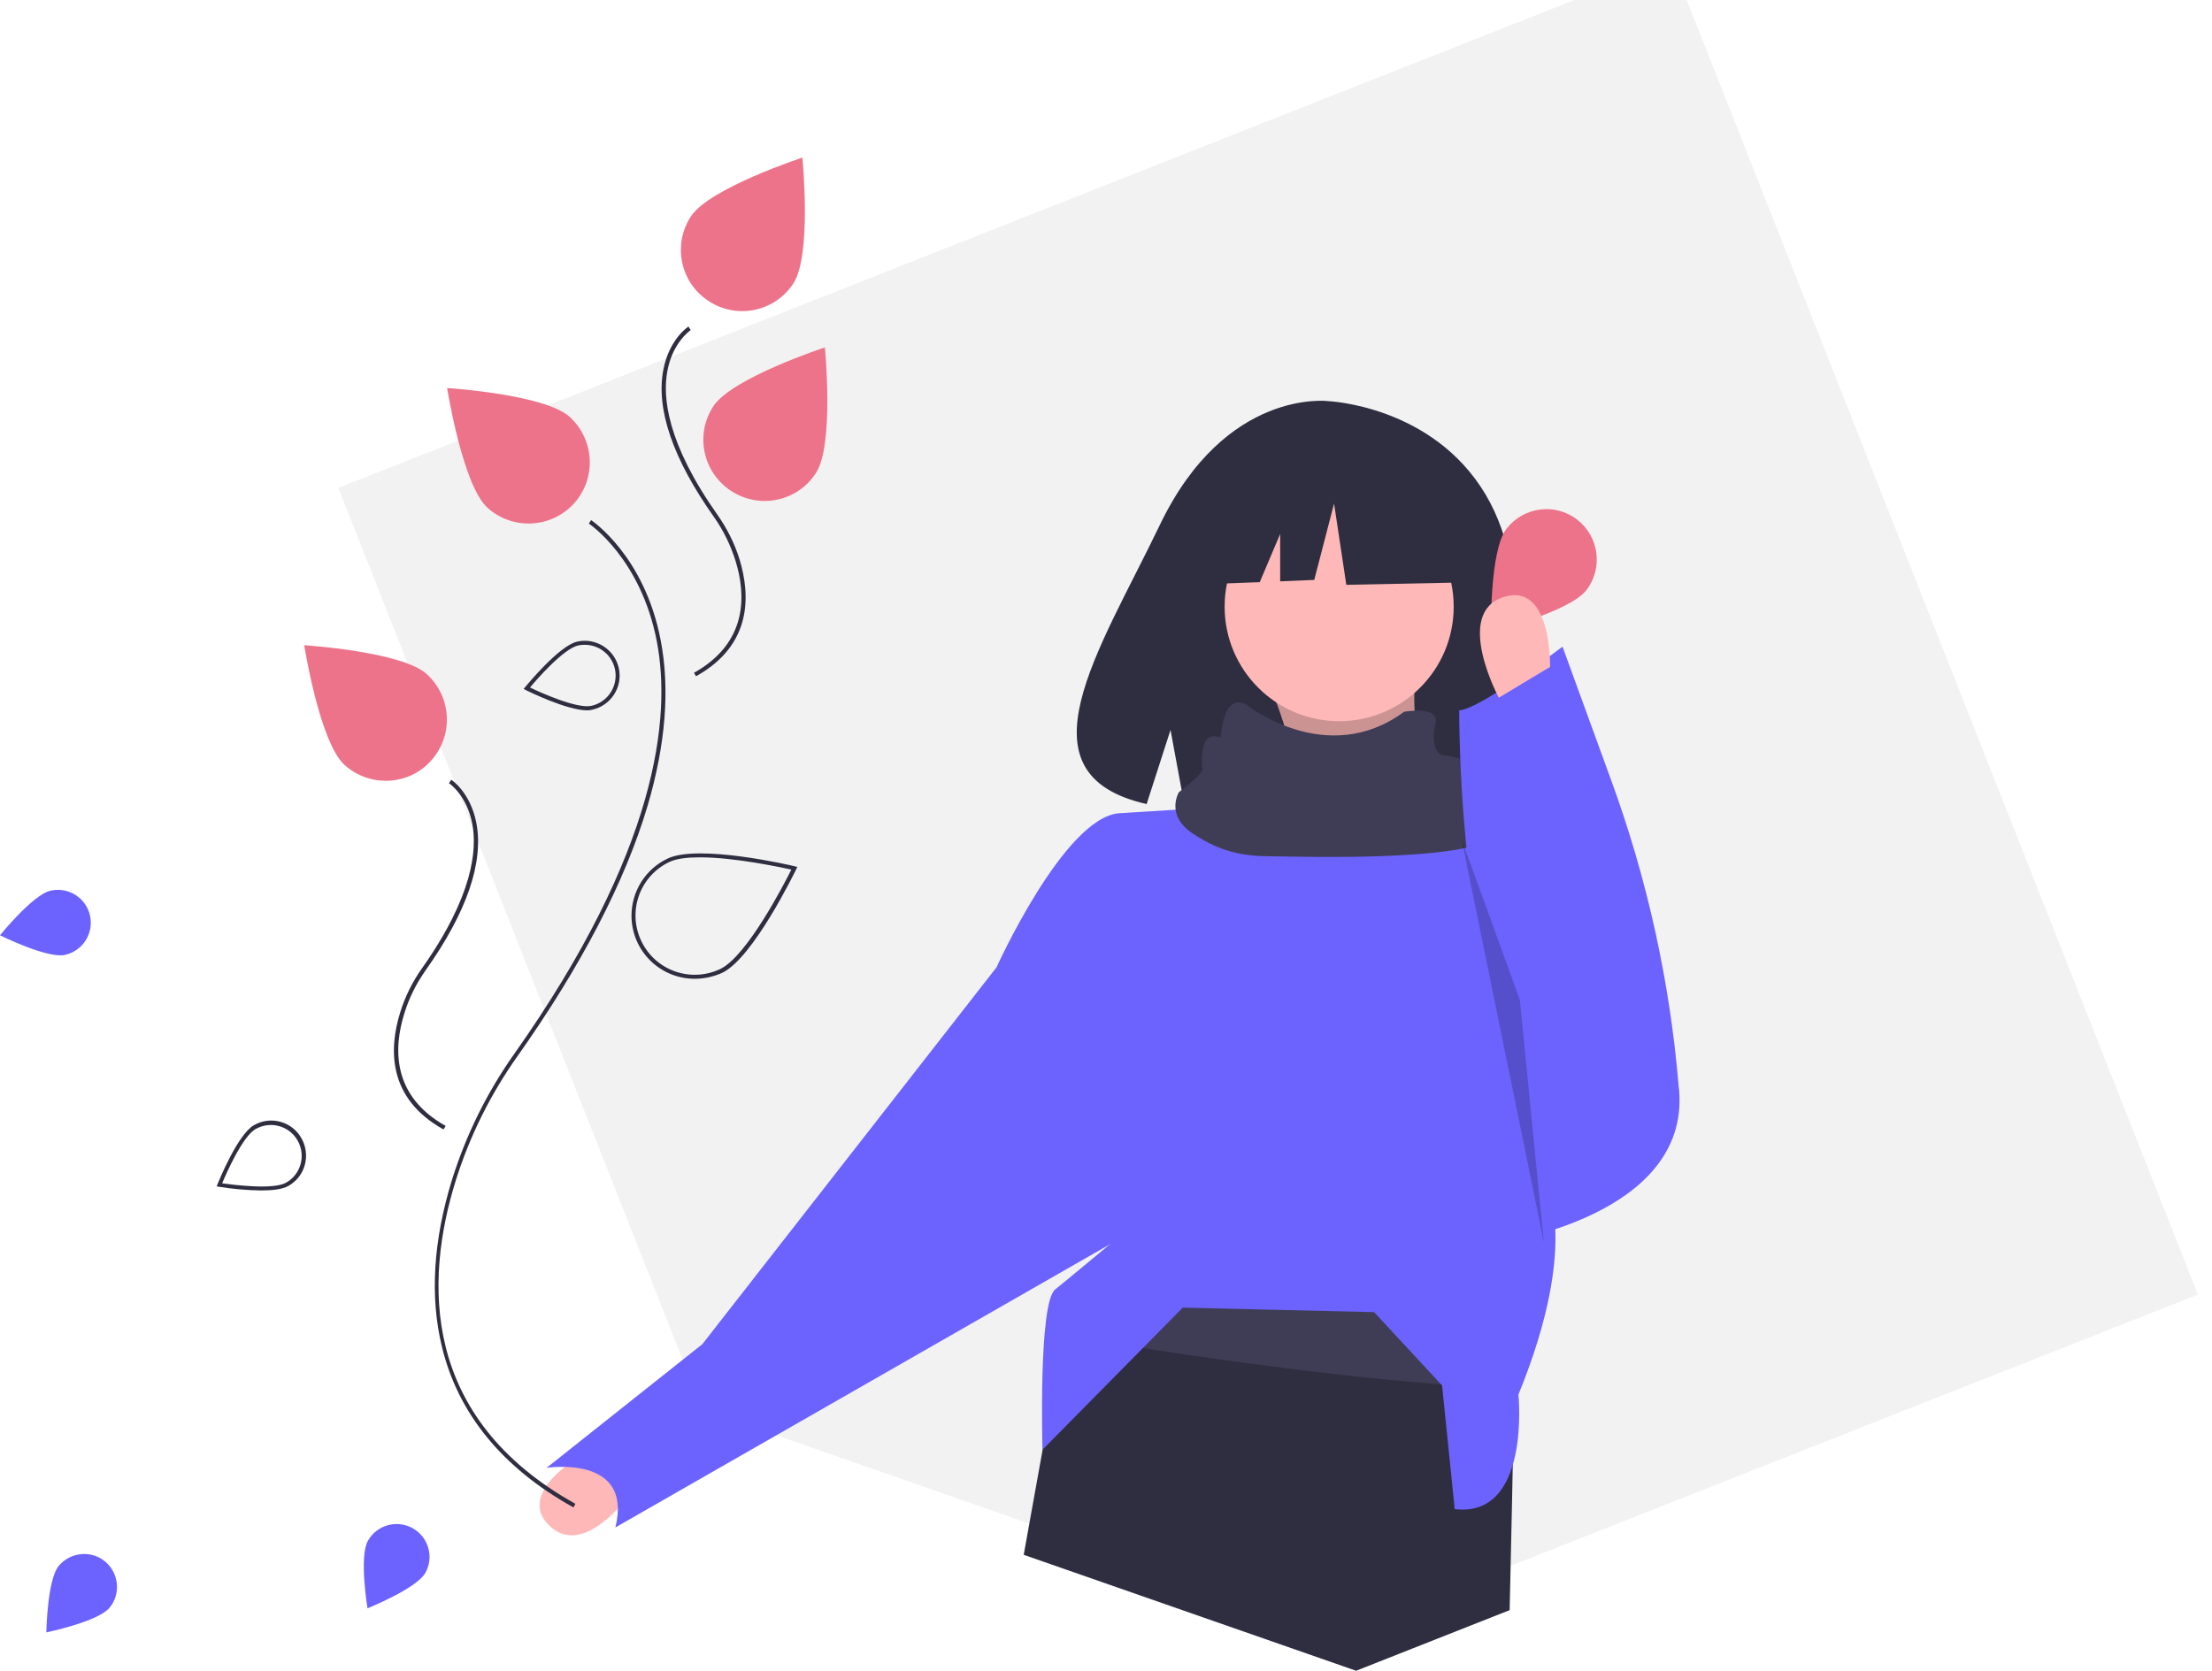 <?xml version="1.0" encoding="utf-8"?>
<!-- Generator: Adobe Illustrator 25.4.1, SVG Export Plug-In . SVG Version: 6.00 Build 0)  -->
<svg version="1.1" id="a86c84ac-c86b-458f-bb45-d629fc1b571b"
	 xmlns="http://www.w3.org/2000/svg" xmlns:xlink="http://www.w3.org/1999/xlink" x="0px" y="0px" viewBox="0 0 1083.4 818.5"
	 style="enable-background:new 0 0 1083.4 818.5;" xml:space="preserve">
<style type="text/css">
	.st0{fill:#F2F2F2;}
	.st1{fill:#6C63FF;}
	.st2{fill:#2F2E41;}
	.st3{fill:#FFB8B8;}
	.st4{opacity:0.2;enable-background:new    ;}
	.st5{fill:#3F3D56;}
	.st6{fill:#ED738A;}
</style>
<polygon class="st0" points="1076.5,634.2 732.5,770 657.2,799.7 494.5,743 355.5,694.5 344,690.5 327.1,647.7 259.8,477.4 
	226.1,391.9 215.9,366.2 208.6,347.6 192.2,306.1 165.7,239 223.6,216.2 278.9,194.4 318.6,178.7 818.7,-18.8 "/>
<path class="st1" d="M24.9,436.3c8.7-1.9,17.3,3.6,19.2,12.3c1.9,8.7-3.6,17.3-12.3,19.2c-8.7,1.9-31.8-9.6-31.8-9.6
	S16.2,438.1,24.9,436.3z"/>
<path class="st1" d="M28.8,767.1c5.7-6.8,15.9-7.8,22.7-2.1c6.8,5.7,7.8,15.9,2.1,22.7l0,0c-5.7,6.8-30.9,12-30.9,12
	S23.1,773.9,28.8,767.1z"/>
<path class="st2" d="M727.7,242.4c-26-43.9-77.3-45.9-77.3-45.9s-50-6.4-82.2,60.4c-29.9,62.3-71.2,122.4-6.6,137l11.7-36.3l7.2,39
	c9.2,0.7,18.4,0.8,27.6,0.5c69.2-2.2,135,0.7,132.9-24.2C738.1,339.9,752.6,284.6,727.7,242.4z"/>
<path class="st3" d="M621.1,334.2c8.9,19.8,14.6,43.4,18,69.6l71.8-4.5c-16.5-23.4-22-50.2-15.7-80.8L621.1,334.2z"/>
<path class="st4" d="M621.1,334.2c8.9,19.8,14.6,43.4,18,69.6l71.8-4.5c-16.5-23.4-22-50.2-15.7-80.8L621.1,334.2z"/>
<path class="st3" d="M287.9,711c0,0-37.2,19.9-18.3,36.9s43.8-22.5,43.8-22.5L287.9,711z"/>
<polygon class="st2" points="742.3,652.9 741.7,680.1 740.5,738.9 739.4,788.8 664.2,818.5 501.4,761.7 512.1,702.2 520.8,654.2 
	524.6,632.7 719.9,605.8 "/>
<path class="st5" d="M742.3,652.9l-0.6,27.2c-69.1-1.8-176.2-18.4-221-25.9l3.9-21.5l195.2-26.9L742.3,652.9z"/>
<circle class="st3" cx="655.9" cy="297.2" r="56.1"/>
<path class="st1" d="M743.7,683.2c0,0,6.2,60.6-31.2,56.1l-6.2-60.6l-33.3-35.9l-93.7-2.2l-68.7,69.6c0,0-2.1-71.8,6.2-78.5
	c8.3-6.7,27.1-22.4,27.1-22.4v-11.2l-56.2-123.4c0,0,33.3-74.1,60.4-76.3l35.4-2.2c0,0,12.5-6.7,12.5-9s-2.1-20.2,8.3-15.7
	c0,0,0.9-23,11.9-16c0,0,34.5,29.2,69.6,1.3c0,0,16.3-3.2,14.3,5.7s0,15.7,4.2,15.7c4.2,0,22.9,6.7,22.9,11.2c0,1,1.4,10.3,3.5,24.2
	v0c7.7,51,25.7,164.3,25.7,164.3S774.9,606.9,743.7,683.2z"/>
<path class="st1" d="M503.3,463.3l-15.7,11.2l-143.6,184l-76.3,60.6c0,0,42.6-6.7,33.7,29.2l262.6-150.4L503.3,463.3z"/>
<path class="st5" d="M736,405.6L736,405.6c-3,17.6-100.2,13.9-113.7,13.9s-24.7-2.2-38.2-11.2s-6.7-20.2-6.7-20.2s11.5-8.7,11.5-11
	s-2.2-20.2,9-15.7c0,0,1-23,12.8-16c0,0,39.2,31.2,77,3.3c0,0,17.6-3.2,15.4,5.7s0,15.7,4.5,15.7s24.7,6.7,24.7,11.2
	C732.3,382.3,733.8,391.6,736,405.6z"/>
<path class="st1" d="M765.3,316.8c0,0-40.4,30.7-50.6,31.2c0,0-0.5,116.1,26.4,154.6l-6.3,106.2c0,0,92.8-12.9,87.6-74.7
	c-0.1-0.6-0.1-1.2-0.2-1.8c-4.3-51.5-15.5-102.2-33.3-150.7L765.3,316.8z"/>
<polygon class="st4" points="715.8,410.9 756.2,608.8 744.4,489.8 "/>
<polygon class="st2" points="716.2,238.2 665.4,211.6 595.4,222.5 580.9,286.5 617,285.2 627,261.6 627,284.8 643.7,284.1 
	653.4,246.7 659.4,286.5 718.6,285.3 "/>
<path class="st2" d="M280.9,738.5c-34.9-19.4-56.6-46-64.5-78.9c-5.9-24.4-4.2-51.9,5-81.7c6.9-22,17.1-42.7,30.4-61.5
	c70.6-100,77-165.1,69.9-202.2c-7.8-40.6-33-57.5-33.3-57.7l1.1-1.7c0.3,0.2,26.2,17.4,34.1,58.9c4.6,23.9,2.4,51.1-6.4,81
	c-11,37.1-32.5,78.5-63.8,122.8c-13.2,18.6-23.4,39.2-30.2,60.9c-15.2,48.9-17.3,116,58.6,158.3L280.9,738.5z"/>
<path class="st2" d="M217.2,553.3c-27.5-15.3-26.7-39.6-21.2-57.3c2.4-7.8,6.1-15.2,10.8-21.8c24.7-35,27-57.8,24.5-70.7
	c-2.7-14-11.3-19.8-11.4-19.8l1.1-1.7c0.4,0.2,9.4,6.3,12.3,21.1c3.7,19.3-4.6,43.7-24.8,72.2c-4.6,6.5-8.2,13.7-10.5,21.3
	c-5.3,17-6,40.3,20.3,55L217.2,553.3z"/>
<path class="st2" d="M340.9,331.3l-1-1.7c26.3-14.7,25.6-38,20.3-55c-2.4-7.6-5.9-14.8-10.5-21.3c-20.2-28.6-28.5-52.9-24.8-72.2
	c2.9-14.9,11.9-20.9,12.3-21.1l1.1,1.7c-0.1,0.1-8.8,5.9-11.4,19.9c-2.5,12.9-0.2,35.6,24.5,70.6c4.7,6.7,8.4,14,10.8,21.8
	C367.6,291.7,368.4,316,340.9,331.3z"/>
<path class="st6" d="M399.6,231.8c-9,13.9-27.6,17.8-41.5,8.7c-13.9-9-17.8-27.6-8.7-41.5c0,0,0,0,0,0c9.1-13.9,54.6-28.8,54.6-28.8
	S408.7,217.9,399.6,231.8z"/>
<path class="st6" d="M388.6,138.8c-9,13.9-27.6,17.8-41.5,8.7c-13.9-9-17.8-27.6-8.7-41.5c0,0,0,0,0,0c9.1-13.9,54.6-28.8,54.6-28.8
	S397.7,124.9,388.6,138.8z"/>
<path class="st2" d="M340.3,479.5c-17.1,0-31-13.8-31-30.9c0-12,6.9-22.9,17.7-28c15.1-7.2,60.4,3.3,62.3,3.8l1.2,0.3l-0.5,1.1
	c-0.9,1.8-21.2,43.6-36.3,50.8l0,0C349.4,478.5,344.9,479.5,340.3,479.5z M342.8,420c-6.1,0-11.5,0.6-15,2.3
	c-14.5,6.9-20.6,24.2-13.7,38.7c6.9,14.5,24.2,20.6,38.7,13.7l0,0c13.1-6.3,31.4-41.9,34.8-48.7C382,424.8,359.6,420,342.8,420z"/>
<path class="st6" d="M279.1,204.3c12.2,11.2,13.1,30.1,2,42.4c-11.2,12.2-30.1,13.1-42.4,2c0,0,0,0,0,0
	c-12.2-11.2-19.7-58.6-19.7-58.6S266.9,193.1,279.1,204.3z"/>
<path class="st6" d="M209.1,330.3c12.2,11.2,13.1,30.1,2,42.4s-30.1,13.1-42.4,2c-12.2-11.2-19.7-58.6-19.7-58.6
	S196.9,319.1,209.1,330.3z"/>
<path class="st2" d="M287.6,348c-10,0-29.2-9.5-30-9.9l-1.1-0.6l0.8-1c0.7-0.8,16.6-20.3,25.5-22.2l0,0c9.2-2,18.3,3.9,20.3,13.1
	s-3.9,18.3-13.1,20.3l0,0C289.2,347.9,288.4,348,287.6,348z M259.6,336.8c4.7,2.3,22.8,10.5,30,9c8.2-1.8,13.3-9.8,11.6-18
	c-1.8-8.2-9.8-13.3-18-11.6C276,317.8,262.9,332.8,259.6,336.8z"/>
<path class="st1" d="M180.2,754.8c4.4-7.7,14.2-10.5,22-6.1c7.7,4.4,10.5,14.2,6.1,21.9c-4.4,7.7-28.3,17.3-28.3,17.3
	S175.8,762.6,180.2,754.8z"/>
<path class="st2" d="M127.9,583.2c-6.9-0.1-13.8-0.7-20.6-1.8l-1.2-0.2l0.5-1.2c0.4-1,9.8-24.3,17.8-28.8l0,0
	c8.2-4.7,18.7-1.8,23.3,6.5s1.8,18.7-6.5,23.3C138.2,582.7,133.2,583.2,127.9,583.2z M108.8,579.7c5.2,0.7,24.9,3.3,31.3-0.3
	c7.3-4.1,9.8-13.3,5.7-20.6s-13.3-9.8-20.6-5.7l0,0C118.8,556.7,110.8,574.9,108.8,579.7z"/>
<path class="st6" d="M737.8,259.1c8.3-10.8,23.8-12.9,34.6-4.6c10.8,8.3,12.9,23.8,4.6,34.6l0,0c-8.3,10.8-46.7,20.3-46.7,20.3
	S729.5,269.9,737.8,259.1z"/>
<path class="st3" d="M759.2,326.7c0,0,1-42.2-23.1-34.1s-2,49.2-2,49.2L759.2,326.7z"/>
</svg>
